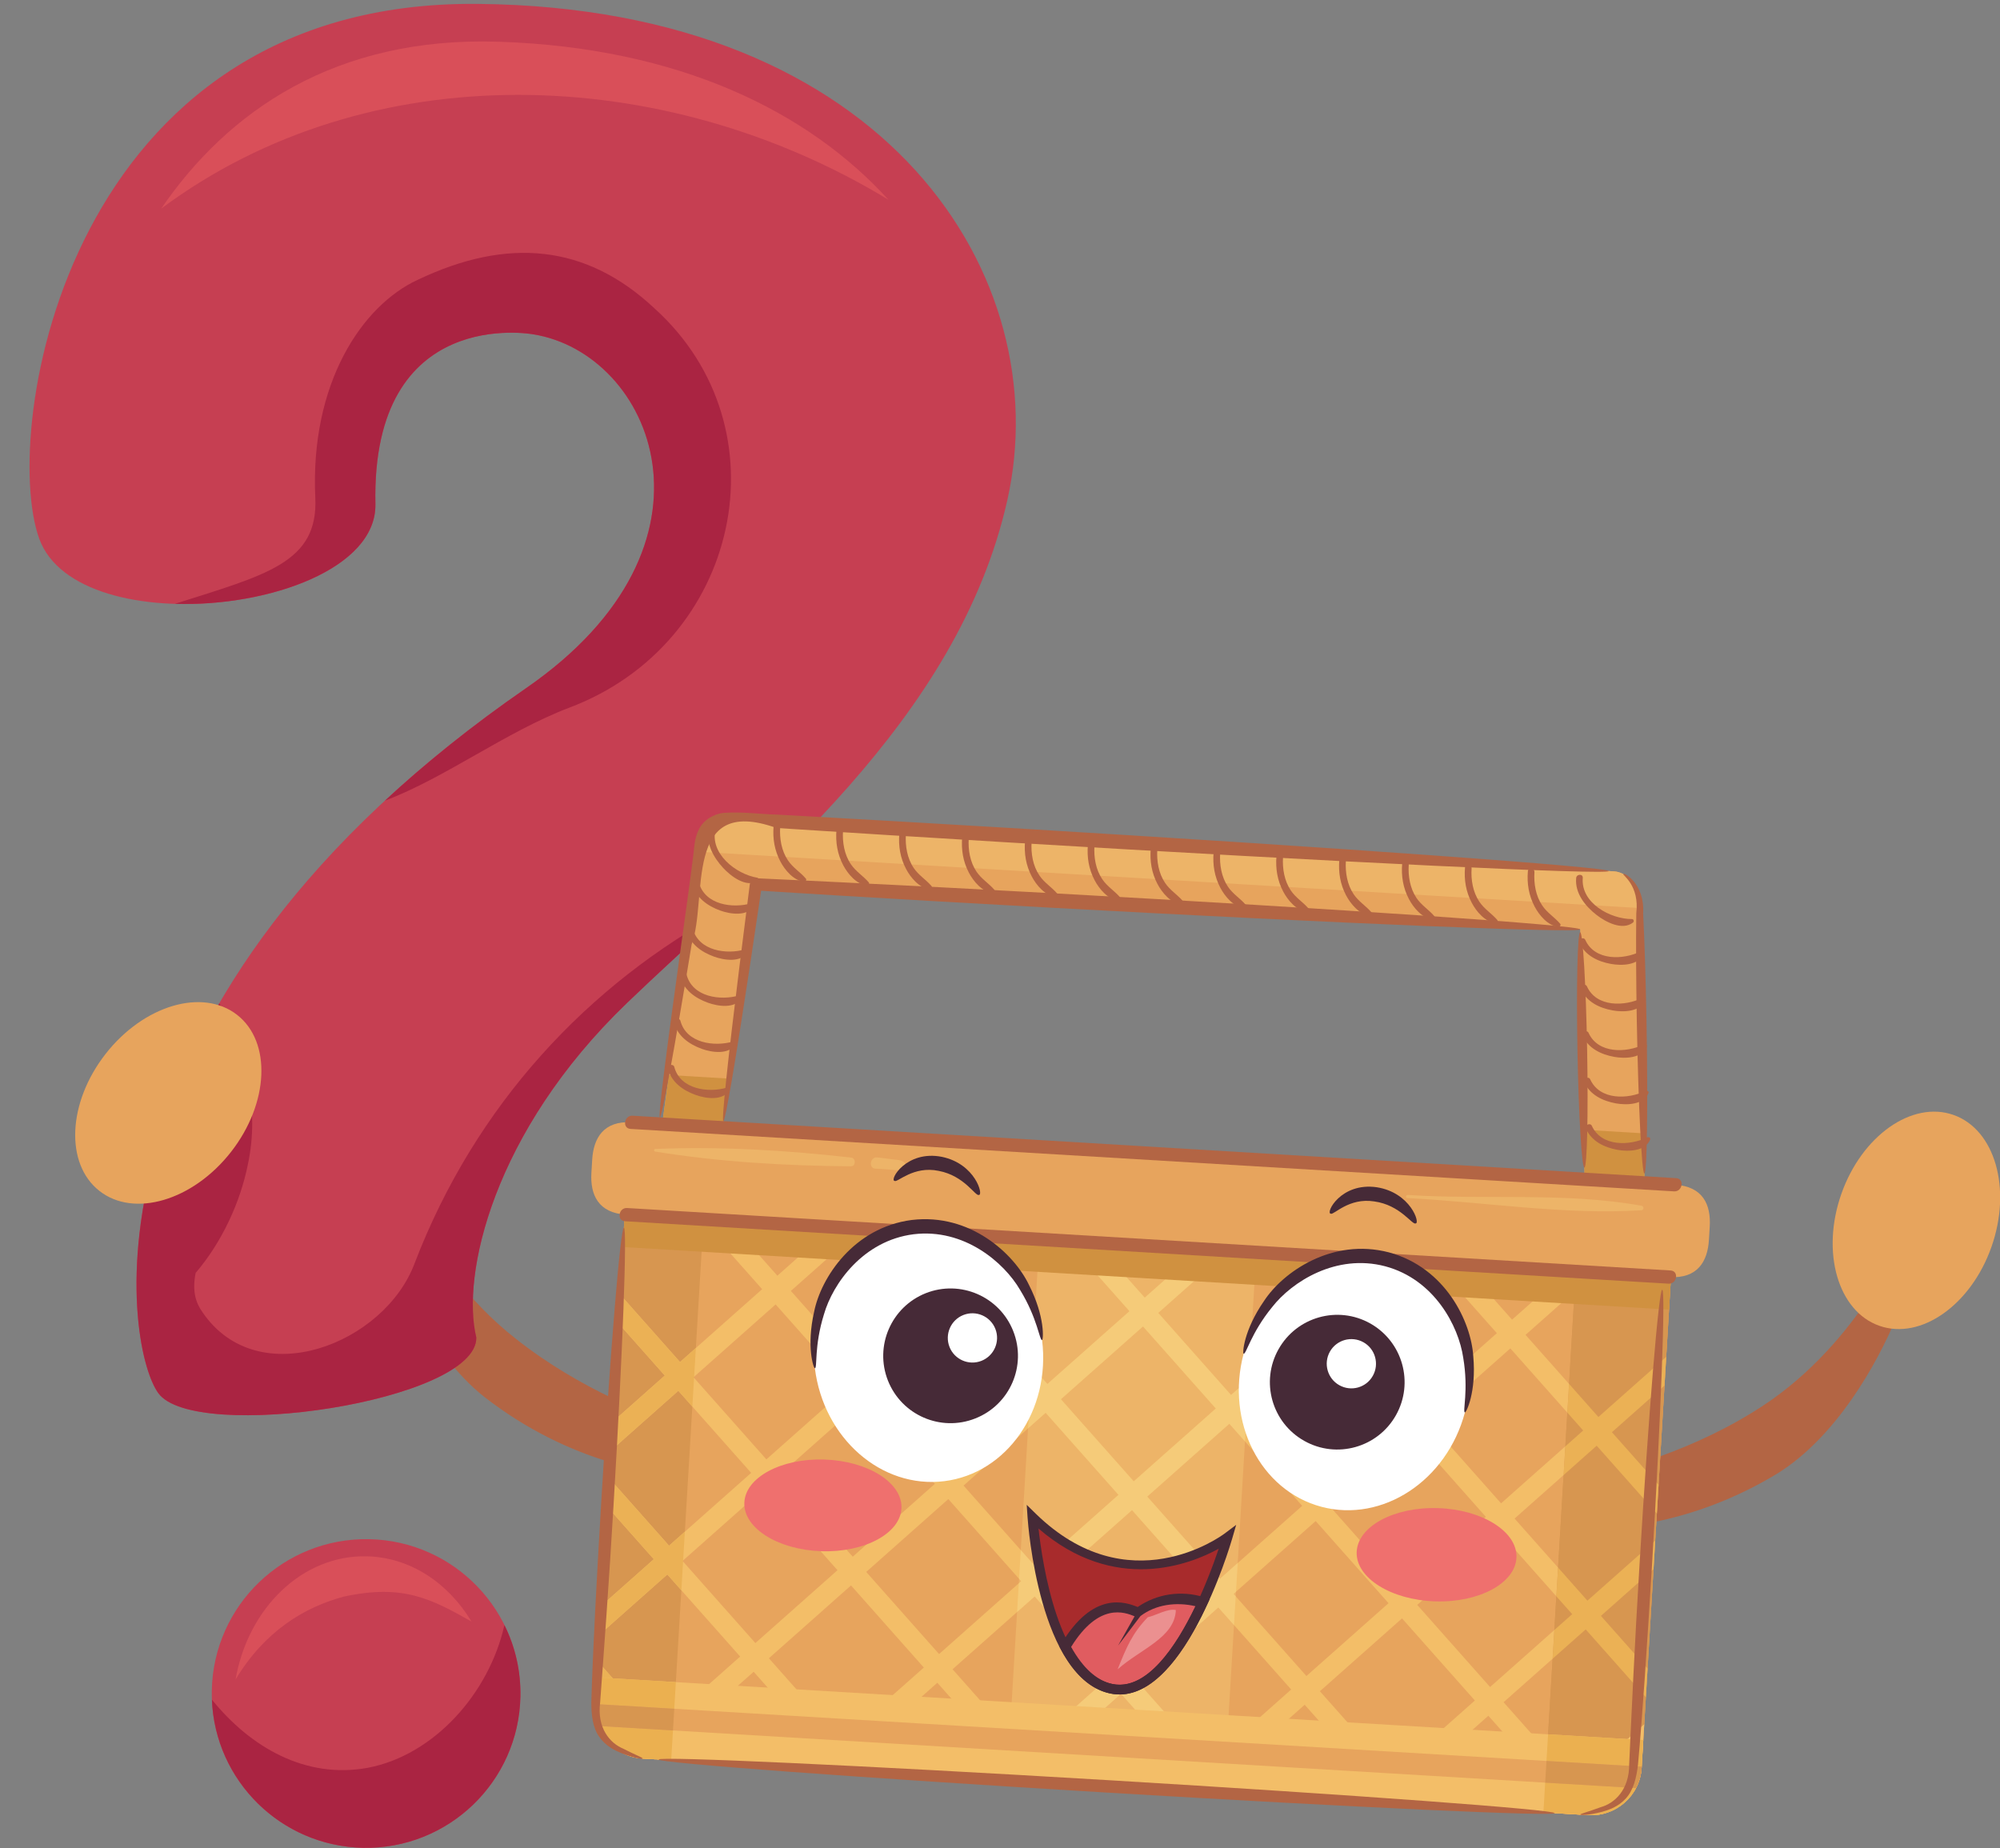 <?xml version="1.0" encoding="UTF-8" standalone="no"?><svg xmlns="http://www.w3.org/2000/svg" xmlns:xlink="http://www.w3.org/1999/xlink" contentScriptType="text/ecmascript" fill="#000000" width="467.3" zoomAndPan="magnify" contentStyleType="text/css" viewBox="-6.9 -0.9 467.3 431.8" height="431.8" preserveAspectRatio="xMidYMid meet" version="1"><rect x="-6.9" y="-0.9" width="467.3" height="431.8" fill="#808080" stroke="none"/><defs><clipPath id="a"><path d="M 42 358 L 115 358 L 115 430.84 L 42 430.84 Z M 42 358"/></clipPath><clipPath id="b"><path d="M 42 378 L 115 378 L 115 430.84 L 42 430.84 Z M 42 378"/></clipPath><clipPath id="c"><path d="M 421 258 L 460.441 258 L 460.441 310 L 421 310 Z M 421 258"/></clipPath></defs><g><g><path fill="#b36544" d="M 82.02 269.105 C 85.352 268.207 90.465 293.828 113.672 311.941 C 121.223 317.914 129.035 322.359 136.102 325.758 L 135.215 340.602 C 126.379 337.914 116.219 333.234 106.285 325.508 C 93.172 315.168 85.855 296.578 82.93 286.363 C 80.012 276 80.613 269.348 82.02 269.105"/></g><g><path fill="#c63f52" d="M 117.652 77.207 C 117.652 77.207 79.801 70.207 80.812 116.879 C 81.285 141.891 11.387 150.137 2.262 124.953 C -6.859 99.762 8.59 -0.922 104.75 0.008 C 200.91 0.938 240.062 64.223 228.469 115.93 C 216.867 167.641 170.961 203.289 139.59 233.449 C 108.223 263.609 100.824 297.121 104.395 311.621 C 104.574 326.535 38.5 336.293 30.078 324.59 C 21.652 312.883 10.621 232.684 116.027 159.887 C 164.785 126.223 145.461 81.598 117.652 77.207"/></g><g><path fill="#d94f59" d="M 200.688 45.77 C 181.855 25.102 151.793 10.262 109.715 8.852 C 71.266 7.562 46.219 25.234 30.762 47.848 C 79.223 11.742 148.02 13.77 200.688 45.77"/></g><g><path fill="#aa2442" d="M 146.02 71.152 C 130.02 56.152 111.688 54.484 90.688 64.484 C 77.688 70.484 65.52 88.652 66.77 115.402 C 67.48 130.594 55.27 133.402 33.961 140.188 C 56.023 140.859 81.094 131.891 80.812 116.879 C 79.801 70.207 117.652 77.207 117.652 77.207 C 145.461 81.598 164.785 126.223 116.027 159.887 C 103.43 168.59 92.512 177.395 83.035 186.176 C 97.102 180.867 111.316 170.086 126.02 164.484 C 166.02 149.484 177.02 99.152 146.02 71.152"/></g><g><path fill="#aa2442" d="M 90.02 294.152 C 83.02 313.152 53.438 324.734 40.438 305.734 C 38.891 303.57 37.941 300.906 38.812 296.52 C 44.992 289.293 49.266 279.938 51.02 271.152 C 53.824 258.062 50.508 244.973 44.344 233.516 C 37.609 245.105 33.023 256.176 30.012 266.371 C 30 266.398 29.996 266.426 29.984 266.453 C 29.727 267.336 29.477 268.211 29.242 269.078 C 29.227 269.133 29.211 269.184 29.199 269.238 C 28.957 270.129 28.727 271.012 28.508 271.887 C 28.504 271.895 28.504 271.906 28.5 271.914 C 27.375 276.438 26.559 280.766 26 284.859 C 26 284.875 25.996 284.895 25.996 284.91 C 25.887 285.695 25.789 286.473 25.703 287.238 C 25.695 287.289 25.691 287.34 25.684 287.387 C 25.602 288.133 25.523 288.871 25.457 289.602 C 25.453 289.648 25.445 289.695 25.441 289.742 C 25.156 292.836 25.02 295.777 25 298.543 C 25 298.602 25 298.656 25 298.715 C 25 299.312 25 299.902 25.012 300.484 C 25.012 300.645 25.016 300.801 25.02 300.953 C 25.027 301.43 25.039 301.902 25.055 302.363 C 25.062 302.566 25.07 302.77 25.082 302.969 C 25.098 303.371 25.117 303.773 25.141 304.168 C 25.152 304.398 25.164 304.629 25.18 304.855 C 25.203 305.207 25.227 305.551 25.254 305.895 C 25.273 306.145 25.289 306.398 25.312 306.648 C 25.316 306.707 25.32 306.77 25.328 306.828 C 26.109 315.699 28.156 321.926 30.078 324.59 C 38.5 336.293 104.574 326.535 104.395 311.621 C 100.824 297.121 108.223 263.609 139.59 233.449 C 146.84 226.48 154.867 219.211 163.07 211.523 C 130.27 229.176 104.148 257.41 90.02 294.152"/></g><g clip-path="url(#a)"><path fill="#c63f52" d="M 114.691 395.488 C 114.301 415.402 97.844 431.227 77.93 430.832 C 58.016 430.441 42.191 413.984 42.586 394.07 C 42.977 374.164 59.434 358.34 79.348 358.73 C 99.262 359.121 115.086 375.582 114.691 395.488"/></g><g><path fill="#d94f59" d="M 78.805 362.73 C 63.77 362.383 51.055 374.801 48.141 391.508 C 54.984 380.152 64.281 374.605 73.418 372.152 C 87.27 369.152 93.82 372.652 103.27 377.977 C 97.832 368.949 88.941 362.965 78.805 362.73"/></g><g clip-path="url(#b)"><path fill="#aa2442" d="M 110.957 378.793 C 107.41 394.664 94.598 409.184 79.02 412.152 C 64.453 414.801 51.641 407.359 42.613 396.223 C 43.352 415.156 58.738 430.457 77.93 430.832 C 97.844 431.227 114.301 415.402 114.691 395.488 C 114.812 389.496 113.449 383.816 110.957 378.793"/></g><g><path fill="#b36544" d="M 438.914 290.461 C 435.711 289.172 427.582 314 402.383 329.215 C 394.172 334.246 385.883 337.727 378.461 340.258 L 377.57 355.102 C 386.664 353.488 397.312 350.055 408.094 343.566 C 422.344 334.863 431.828 317.277 435.953 307.488 C 440.086 297.547 440.277 290.867 438.914 290.461"/></g><g clip-path="url(#c)"><path fill="#e7a45d" d="M 458.418 290.398 C 453.637 304.008 441.906 312.277 432.215 308.875 C 422.527 305.473 418.547 291.684 423.324 278.074 C 428.105 264.469 439.836 256.195 449.527 259.602 C 459.215 263.004 463.195 276.793 458.418 290.398"/></g><g><path fill="#e7a45d" d="M 376.668 412.152 C 376.277 418.645 370.691 423.598 364.191 423.207 L 143.254 409.988 C 136.758 409.602 131.809 404.02 132.199 397.523 L 139.43 276.672 C 139.816 270.172 145.398 265.223 151.895 265.609 L 372.832 278.832 C 379.328 279.219 384.285 284.801 383.898 291.301 L 376.668 412.152"/></g><g><path fill="#edb468" d="M 279.773 406.355 C 279.387 412.848 277.98 418.051 276.633 417.969 L 230.824 415.227 C 229.48 415.148 228.699 409.816 229.09 403.32 L 236.32 282.473 C 236.711 275.969 238.117 270.77 239.465 270.852 L 285.27 273.594 C 286.617 273.672 287.395 279 287.008 285.504 L 279.773 406.355"/></g><g><path fill="#d79650" d="M 151.895 265.609 C 145.398 265.223 139.816 270.172 139.43 276.672 L 132.199 397.523 C 131.809 404.02 136.758 409.602 143.254 409.988 L 149.922 410.387 L 158.562 266.012 L 151.895 265.609"/></g><g><path fill="#d79650" d="M 372.832 278.832 L 362.355 278.203 L 353.715 422.582 L 364.191 423.207 C 370.691 423.598 376.277 418.645 376.668 412.152 L 383.898 291.301 C 384.285 284.801 379.328 279.219 372.832 278.832"/></g><g><path fill="#d79650" d="M 363.012 333.336 L 359.305 329.156 L 358.836 337.039 Z M 363.012 333.336"/></g><g><path fill="#d79650" d="M 360.445 376.25 L 356.738 372.074 L 356.266 379.957 Z M 360.445 376.25"/></g><g><path fill="#d79650" d="M 366.723 423.082 C 366.57 423.109 366.414 423.121 366.258 423.141 C 366.414 423.121 366.57 423.109 366.723 423.082"/></g><g><path fill="#d79650" d="M 365.629 423.199 C 365.504 423.207 365.375 423.215 365.246 423.219 C 365.375 423.215 365.504 423.207 365.629 423.199"/></g><g><path fill="#d79650" d="M 377.316 280.012 C 377.391 280.047 377.461 280.09 377.531 280.125 C 377.461 280.09 377.391 280.047 377.316 280.012"/></g><g><path fill="#d79650" d="M 380.625 346.027 L 382.012 322.836 L 369.723 333.734 Z M 380.625 346.027"/></g><g><path fill="#d79650" d="M 372.832 278.832 L 362.355 278.203 L 361.402 294.125 L 377.316 280.012 C 375.953 279.344 374.441 278.93 372.832 278.832"/></g><g><path fill="#d79650" d="M 378.105 280.445 C 378.246 280.531 378.395 280.617 378.535 280.711 L 380.805 283.266 L 361 300.836 L 359.707 322.449 L 366.566 330.184 L 382.414 316.125 L 383.898 291.301 C 384.172 286.727 381.797 282.621 378.105 280.445"/></g><g><path fill="#d79650" d="M 378.055 388.945 L 379.441 365.75 L 367.152 376.652 Z M 378.055 388.945"/></g><g><path fill="#d79650" d="M 355.863 386.664 L 354.57 408.281 L 361.434 416.012 L 377.277 401.957 L 377.652 395.652 L 363.598 379.809 L 355.863 386.664"/></g><g><path fill="#d79650" d="M 360.715 423 L 361.309 423.035 L 361.031 422.723 Z M 360.715 423"/></g><g><path fill="#d79650" d="M 354.172 414.988 L 353.715 422.582 L 354.008 422.598 L 357.875 419.168 L 354.172 414.988"/></g><g><path fill="#d79650" d="M 367.559 422.922 C 372.52 421.773 376.348 417.488 376.668 412.152 L 376.875 408.664 L 364.586 419.57 L 367.559 422.922"/></g><g><path fill="#d79650" d="M 358.434 343.75 L 357.141 365.367 L 364 373.098 L 379.848 359.039 L 380.223 352.734 L 366.164 336.891 L 358.434 343.75"/></g><g><path fill="#f3be68" d="M 365.246 423.219 C 364.898 423.227 364.547 423.23 364.191 423.207 C 364.547 423.23 364.898 423.23 365.246 423.219"/></g><g><path fill="#f3be68" d="M 366.258 423.141 C 366.051 423.164 365.844 423.188 365.629 423.199 C 365.844 423.184 366.051 423.168 366.258 423.141"/></g><g><path fill="#f3be68" d="M 344.41 396.824 L 355.863 386.664 L 356.266 379.957 L 341.258 393.273 L 324.238 374.086 L 343.426 357.066 L 356.738 372.074 L 357.141 365.367 L 346.98 353.91 L 358.434 343.75 L 358.836 337.039 L 343.824 350.355 L 326.805 331.168 L 345.992 314.148 L 359.305 329.156 L 359.707 322.449 L 349.547 310.992 L 361 300.836 L 361.402 294.125 L 346.395 307.438 L 329.371 288.254 L 337.891 280.699 L 334.734 277.145 L 326.223 284.695 L 318.664 276.184 L 315.113 279.336 L 322.664 287.852 L 303.48 304.871 L 286.457 285.688 L 294.973 278.133 L 291.82 274.574 L 283.305 282.129 L 275.75 273.613 L 272.195 276.77 L 279.75 285.281 L 260.562 302.305 L 243.543 283.117 L 252.059 275.562 L 248.906 272.008 L 240.387 279.562 L 232.836 271.047 L 229.281 274.199 L 236.832 282.715 L 217.645 299.734 L 200.629 280.551 L 209.141 272.996 L 205.988 269.441 L 197.473 276.992 L 189.922 268.48 L 186.363 271.633 L 193.918 280.148 L 174.73 297.168 L 147.305 266.246 C 146.855 266.406 146.422 266.594 146.004 266.801 L 143.449 269.066 L 171.176 300.32 L 151.988 317.344 L 137.941 301.508 L 137.539 308.215 L 148.434 320.496 L 136.156 331.391 L 135.754 338.098 L 151.59 324.051 L 168.609 343.238 L 149.422 360.258 L 135.375 344.422 L 134.973 351.133 L 145.867 363.41 L 133.59 374.305 L 133.188 381.016 L 149.02 366.969 L 166.039 386.152 L 146.855 403.176 L 132.809 387.34 L 132.406 394.047 L 143.301 406.328 L 139.945 409.301 C 140.988 409.68 142.094 409.918 143.254 409.988 L 146.137 410.16 L 146.453 409.883 L 146.73 410.195 L 153.438 410.598 L 150.008 406.727 L 169.195 389.707 L 186.215 408.895 L 182.348 412.328 L 189.055 412.73 L 189.367 412.449 L 189.645 412.766 L 196.355 413.164 L 192.922 409.297 L 212.109 392.277 L 229.129 411.465 L 225.262 414.895 L 231.969 415.297 L 232.285 415.02 L 232.562 415.332 L 239.27 415.734 L 235.84 411.863 L 255.027 394.844 L 272.047 414.031 L 268.18 417.465 L 274.887 417.863 L 275.199 417.586 L 275.477 417.898 L 282.188 418.301 L 278.754 414.434 L 297.941 397.414 L 314.965 416.598 L 311.094 420.031 L 317.801 420.434 L 318.113 420.156 L 318.391 420.469 L 325.102 420.867 L 321.672 417 L 340.855 399.98 L 354.172 414.988 L 354.57 408.281 Z M 340.27 353.508 L 321.086 370.531 L 304.062 351.34 L 323.25 334.32 Z M 325.816 291.406 L 342.84 310.594 L 323.652 327.613 L 306.633 308.426 Z M 320.098 330.77 L 300.91 347.789 L 283.891 328.602 L 303.078 311.582 Z M 297.355 350.941 L 278.168 367.961 L 261.148 348.773 L 280.336 331.754 Z M 282.902 288.84 L 299.922 308.023 L 280.734 325.047 L 263.715 305.859 Z M 277.184 328.199 L 257.996 345.219 L 240.977 326.031 L 260.16 309.016 Z M 254.438 348.371 L 235.254 365.395 L 218.23 346.207 L 237.418 329.188 Z M 239.984 286.273 L 257.008 305.457 L 237.82 322.477 L 220.801 303.289 Z M 234.266 325.633 L 215.078 342.652 L 198.059 323.465 L 217.246 306.445 Z M 211.523 345.805 L 192.34 362.824 L 175.316 343.637 L 194.504 326.617 Z M 197.07 283.703 L 214.09 302.891 L 194.906 319.91 L 177.887 300.723 Z M 155.145 320.898 L 174.328 303.879 L 191.352 323.062 L 172.164 340.086 Z M 152.574 363.812 L 171.762 346.793 L 188.781 365.98 L 169.594 383 Z M 189.77 405.742 L 172.75 386.555 L 191.938 369.535 L 208.953 388.723 Z M 195.492 366.379 L 214.676 349.359 L 231.699 368.547 L 212.512 385.57 Z M 232.688 408.309 L 215.664 389.121 L 234.852 372.102 L 251.871 391.289 Z M 238.406 368.949 L 257.594 351.93 L 274.613 371.117 L 255.43 388.137 Z M 275.602 410.879 L 258.578 391.691 L 277.766 374.672 L 294.785 393.855 Z M 281.32 371.516 L 300.512 354.496 L 317.531 373.684 L 298.344 390.703 Z M 318.516 413.445 L 301.492 394.258 L 320.684 377.238 L 337.703 396.422 L 318.516 413.445"/></g><g><path fill="#f5cb79" d="M 279.715 407.23 L 275.602 410.879 L 258.578 391.691 L 277.766 374.672 L 281.422 378.793 L 281.824 372.082 L 281.32 371.516 L 281.891 371.012 L 282.289 364.305 L 278.168 367.961 L 261.148 348.773 L 280.336 331.754 L 283.992 335.879 L 284.391 329.168 L 283.891 328.602 L 284.457 328.098 L 284.859 321.391 L 280.734 325.047 L 263.715 305.859 L 282.902 288.84 L 286.559 292.961 L 286.961 286.254 L 286.457 285.688 L 287.023 285.184 C 287.148 282.855 287.125 280.688 286.98 278.867 L 283.305 282.129 L 275.75 273.613 L 272.195 276.77 L 279.75 285.281 L 260.562 302.305 L 243.543 283.117 L 252.059 275.562 L 248.906 272.008 L 240.387 279.562 L 237.137 275.895 C 236.773 277.684 236.492 279.836 236.344 282.16 L 236.832 282.715 L 236.277 283.211 L 235.875 289.918 L 239.984 286.273 L 257.008 305.457 L 237.82 322.477 L 234.176 318.363 L 233.773 325.074 L 234.266 325.633 L 233.711 326.125 L 233.309 332.832 L 237.418 329.188 L 254.438 348.371 L 235.254 365.395 L 231.605 361.281 L 231.203 367.988 L 231.699 368.547 L 231.141 369.039 L 230.738 375.75 L 234.852 372.102 L 251.871 391.289 L 232.688 408.309 L 229.047 404.207 C 228.777 410.293 229.543 415.152 230.824 415.227 L 231.969 415.297 L 232.285 415.02 L 232.562 415.332 L 239.27 415.734 L 235.84 411.863 L 255.027 394.844 L 272.047 414.031 L 268.18 417.465 L 274.887 417.863 L 275.199 417.586 L 275.477 417.898 L 276.633 417.969 C 277.918 418.047 279.258 413.309 279.715 407.23 Z M 240.977 326.031 L 260.16 309.016 L 277.184 328.199 L 257.996 345.219 Z M 238.406 368.949 L 257.594 351.93 L 274.613 371.117 L 255.43 388.137 L 238.406 368.949"/></g><g><path fill="#f3be68" d="M 367.559 422.922 C 367.285 422.984 367.004 423.039 366.723 423.082 C 367.004 423.039 367.285 422.984 367.559 422.922"/></g><g><path fill="#f3be68" d="M 377.531 280.125 C 377.727 280.23 377.918 280.336 378.105 280.445 C 377.918 280.332 377.727 280.227 377.531 280.125"/></g><g><path fill="#ebb155" d="M 359.707 322.449 L 359.305 329.156 L 363.012 333.336 L 358.836 337.039 L 358.434 343.75 L 366.164 336.891 L 380.223 352.734 L 380.625 346.027 L 369.723 333.734 L 382.012 322.836 L 382.414 316.125 L 366.566 330.184 L 359.707 322.449"/></g><g><path fill="#ebb155" d="M 357.141 365.367 L 356.738 372.074 L 360.445 376.25 L 356.266 379.957 L 355.863 386.664 L 363.598 379.809 L 377.652 395.652 L 378.055 388.945 L 367.152 376.652 L 379.441 365.75 L 379.848 359.039 L 364 373.098 L 357.141 365.367"/></g><g><path fill="#f3be68" d="M 380.805 283.266 L 378.535 280.711 C 378.395 280.617 378.246 280.531 378.105 280.445 C 377.918 280.336 377.727 280.23 377.531 280.125 C 377.461 280.09 377.391 280.047 377.316 280.012 L 361.402 294.125 L 361 300.836 L 380.805 283.266"/></g><g><path fill="#f3be68" d="M 354.57 408.281 L 354.172 414.988 L 357.875 419.168 L 354.008 422.598 L 360.715 423 L 361.031 422.723 L 361.309 423.035 L 364.191 423.207 C 364.547 423.23 364.898 423.227 365.246 423.219 C 365.375 423.215 365.504 423.207 365.629 423.199 C 365.844 423.188 366.051 423.164 366.258 423.141 C 366.414 423.121 366.57 423.109 366.723 423.082 C 367.004 423.039 367.285 422.984 367.559 422.922 L 364.586 419.57 L 376.875 408.664 L 377.277 401.957 L 361.434 416.012 L 354.57 408.281"/></g><g><path fill="#ebb155" d="M 152.301 370.664 L 152.699 363.953 L 152.574 363.812 L 152.715 363.688 L 153.117 356.98 L 149.422 360.258 L 135.375 344.422 L 134.973 351.133 L 145.867 363.41 L 133.59 374.305 L 133.188 381.016 L 149.02 366.969 L 152.301 370.664"/></g><g><path fill="#ebb155" d="M 154.867 327.746 L 155.27 321.039 L 155.145 320.898 L 155.285 320.773 L 155.688 314.062 L 151.988 317.344 L 137.941 301.508 L 137.539 308.215 L 148.434 320.496 L 136.156 331.391 L 135.754 338.098 L 151.59 324.051 L 154.867 327.746"/></g><g><path fill="#ebb155" d="M 146.855 403.176 L 132.809 387.34 L 132.406 394.047 L 143.301 406.328 L 139.949 409.301 C 140.215 409.398 140.484 409.488 140.762 409.562 C 140.906 409.605 141.059 409.637 141.203 409.676 C 141.414 409.723 141.621 409.77 141.828 409.809 C 141.953 409.832 142.082 409.852 142.207 409.871 C 142.551 409.922 142.898 409.969 143.254 409.988 L 146.137 410.16 L 146.453 409.883 L 146.73 410.195 L 149.922 410.387 L 150.133 406.871 L 150.008 406.727 L 150.148 406.605 L 150.551 399.895 L 146.855 403.176"/></g><g><path fill="#e7a45d" d="M 376.152 208.844 C 376.102 205.965 373.121 202.871 370.254 202.699 C 301.785 198.605 233.32 194.508 164.859 190.41 C 161.09 190.184 157.391 192.215 156.832 196.273 C 153.273 222.137 149.715 248.004 146.152 273.859 C 144.918 282.844 158.812 284.992 160.047 276.02 C 163.32 252.258 166.59 228.492 169.855 204.73 C 234 208.57 298.148 212.406 362.297 216.246 C 362.723 240.152 363.156 264.066 363.582 287.973 C 363.746 297.035 377.715 295.344 377.547 286.363 C 377.082 260.523 376.621 234.688 376.152 208.844"/></g><g><path fill="#edb468" d="M 376.152 208.844 C 376.102 205.965 373.121 202.871 370.254 202.699 C 301.785 198.605 233.32 194.508 164.859 190.41 C 161.09 190.184 157.391 192.215 156.832 196.273 C 156.746 196.891 156.66 197.508 156.578 198.129 L 376.195 211.27 C 376.18 210.461 376.168 209.648 376.152 208.844"/></g><g><path fill="#d09140" d="M 146.152 273.859 C 144.918 282.844 158.812 284.992 160.047 276.02 C 161.191 267.723 162.328 259.422 163.473 251.121 L 149.398 250.281 C 148.316 258.141 147.238 266 146.152 273.859"/></g><g><path fill="#d09140" d="M 377.145 263.906 L 363.137 263.07 C 363.285 271.371 363.438 279.672 363.582 287.973 C 363.746 297.035 377.715 295.344 377.547 286.363 C 377.41 278.879 377.273 271.395 377.145 263.906"/></g><g><path fill="#b36544" d="M 149.156 248.766 C 149.957 251.949 152.66 253.859 155.625 254.93 C 158.004 255.789 162.016 256.383 163.539 253.816 C 163.766 253.43 163.289 253.117 162.957 253.215 C 158.598 254.516 152.02 253.629 150.645 248.387 C 150.422 247.547 148.941 247.922 149.156 248.766"/></g><g><path fill="#b36544" d="M 150.59 237.992 C 151.398 241.18 154.098 243.082 157.059 244.164 C 159.445 245.02 163.453 245.613 164.98 243.039 C 165.203 242.66 164.727 242.344 164.395 242.441 C 160.035 243.742 153.453 242.859 152.082 237.613 C 151.859 236.77 150.379 237.145 150.59 237.992"/></g><g><path fill="#b36544" d="M 152.027 227.223 C 152.832 230.406 155.535 232.312 158.5 233.387 C 160.879 234.25 164.891 234.844 166.418 232.277 C 166.645 231.891 166.16 231.57 165.832 231.668 C 161.477 232.969 154.895 232.086 153.523 226.844 C 153.297 226.004 151.82 226.379 152.027 227.223"/></g><g><path fill="#b36544" d="M 153.469 216.449 C 154.273 219.637 156.973 221.547 159.941 222.617 C 162.316 223.48 166.324 224.074 167.859 221.504 C 168.078 221.121 167.602 220.805 167.273 220.902 C 162.914 222.199 156.336 221.312 154.961 216.07 C 154.738 215.23 153.258 215.605 153.469 216.449"/></g><g><path fill="#b36544" d="M 154.906 205.684 C 155.711 208.863 158.41 210.773 161.379 211.848 C 163.758 212.711 167.766 213.301 169.293 210.73 C 169.52 210.348 169.039 210.035 168.711 210.133 C 164.352 211.43 157.773 210.543 156.398 205.301 C 156.176 204.461 154.691 204.84 154.906 205.684"/></g><g><path fill="#b36544" d="M 158.77 192.547 C 157.855 195.992 159.777 199.418 162.059 201.879 C 163.875 203.844 167.316 206.484 170.102 205.035 C 170.477 204.836 170.469 204.25 169.996 204.172 C 165.043 203.332 158.836 198.508 160.301 192.785 C 160.547 191.809 159.02 191.594 158.77 192.547"/></g><g><path fill="#b36544" d="M 363.629 262.758 C 364.949 265.766 367.93 267.195 371.035 267.762 C 373.523 268.211 377.578 268.121 378.656 265.336 C 378.816 264.926 378.289 264.691 377.98 264.84 C 373.898 266.852 367.262 267.078 365.027 262.137 C 364.668 261.344 363.273 261.961 363.629 262.758"/></g><g><path fill="#b36544" d="M 363.238 251.902 C 364.566 254.902 367.551 256.34 370.652 256.902 C 373.145 257.352 377.199 257.262 378.273 254.477 C 378.43 254.062 377.906 253.828 377.598 253.98 C 373.516 255.988 366.879 256.219 364.645 251.277 C 364.285 250.484 362.887 251.105 363.238 251.902"/></g><g><path fill="#b36544" d="M 362.859 241.035 C 364.18 244.047 367.164 245.473 370.27 246.039 C 372.762 246.488 376.812 246.402 377.891 243.613 C 378.051 243.199 377.52 242.969 377.215 243.121 C 373.133 245.129 366.496 245.359 364.262 240.418 C 363.902 239.629 362.508 240.242 362.859 241.035"/></g><g><path fill="#b36544" d="M 362.473 230.184 C 363.801 233.188 366.781 234.617 369.887 235.18 C 372.375 235.637 376.43 235.543 377.504 232.754 C 377.664 232.344 377.141 232.109 376.828 232.258 C 372.746 234.273 366.105 234.496 363.883 229.559 C 363.52 228.766 362.125 229.387 362.473 230.184"/></g><g><path fill="#b36544" d="M 362.09 219.32 C 363.414 222.328 366.395 223.758 369.5 224.32 C 371.992 224.773 376.047 224.684 377.117 221.898 C 377.281 221.484 376.75 221.25 376.441 221.402 C 372.363 223.406 365.723 223.641 363.496 218.695 C 363.137 217.906 361.738 218.523 362.09 219.32"/></g><g><path fill="#b36544" d="M 361.371 204.254 C 361.043 207.801 363.516 210.863 366.172 212.906 C 368.289 214.539 372.129 216.57 374.625 214.676 C 374.969 214.41 374.859 213.832 374.383 213.84 C 369.355 213.836 362.43 210.113 362.914 204.234 C 363 203.23 361.457 203.273 361.371 204.254"/></g><g><path fill="#b36544" d="M 173.852 192.113 C 173.609 195.012 174.062 197.777 175.422 200.363 C 176.48 202.391 178.523 204.848 180.945 205.098 C 181.312 205.133 181.656 204.695 181.379 204.367 C 180.059 202.84 178.367 201.848 177.203 200.121 C 175.691 197.887 175.215 195.004 175.387 192.352 C 175.445 191.363 173.938 191.113 173.852 192.113"/></g><g><path fill="#b36544" d="M 188.539 192.992 C 188.297 195.891 188.754 198.656 190.109 201.242 C 191.172 203.27 193.211 205.727 195.633 205.977 C 195.996 206.012 196.344 205.574 196.066 205.246 C 194.746 203.719 193.055 202.727 191.891 201.004 C 190.375 198.762 189.898 195.879 190.07 193.23 C 190.133 192.242 188.621 191.992 188.539 192.992"/></g><g><path fill="#b36544" d="M 203.227 193.871 C 202.984 196.77 203.438 199.535 204.797 202.121 C 205.855 204.148 207.898 206.605 210.316 206.855 C 210.684 206.891 211.031 206.453 210.75 206.125 C 209.43 204.598 207.734 203.605 206.574 201.883 C 205.066 199.641 204.59 196.758 204.758 194.109 C 204.82 193.121 203.312 192.871 203.227 193.871"/></g><g><path fill="#b36544" d="M 217.91 194.746 C 217.672 197.648 218.121 200.414 219.48 203 C 220.543 205.027 222.582 207.484 225.004 207.734 C 225.371 207.77 225.715 207.328 225.445 207.004 C 224.117 205.477 222.426 204.484 221.262 202.762 C 219.75 200.52 219.27 197.637 219.445 194.988 C 219.508 194 217.996 193.754 217.91 194.746"/></g><g><path fill="#b36544" d="M 232.602 195.629 C 232.355 198.527 232.812 201.293 234.168 203.879 C 235.23 205.902 237.27 208.363 239.688 208.613 C 240.059 208.648 240.406 208.211 240.121 207.883 C 238.805 206.355 237.105 205.363 235.949 203.637 C 234.438 201.398 233.957 198.516 234.133 195.867 C 234.195 194.879 232.684 194.633 232.602 195.629"/></g><g><path fill="#b36544" d="M 247.285 196.508 C 247.039 199.402 247.496 202.172 248.852 204.758 C 249.918 206.781 251.957 209.242 254.375 209.492 C 254.746 209.527 255.094 209.09 254.812 208.762 C 253.488 207.234 251.801 206.242 250.637 204.516 C 249.125 202.277 248.648 199.395 248.816 196.746 C 248.883 195.758 247.367 195.508 247.285 196.508"/></g><g><path fill="#b36544" d="M 261.973 197.387 C 261.727 200.281 262.184 203.051 263.539 205.637 C 264.605 207.66 266.641 210.121 269.062 210.371 C 269.434 210.406 269.781 209.969 269.496 209.641 C 268.176 208.113 266.484 207.121 265.324 205.395 C 263.812 203.156 263.336 200.273 263.504 197.625 C 263.566 196.637 262.055 196.387 261.973 197.387"/></g><g><path fill="#b36544" d="M 276.66 198.266 C 276.414 201.16 276.871 203.93 278.227 206.516 C 279.289 208.539 281.332 211 283.75 211.25 C 284.117 211.285 284.469 210.848 284.184 210.52 C 282.863 208.992 281.172 208 280.008 206.273 C 278.5 204.035 278.02 201.152 278.188 198.504 C 278.254 197.516 276.738 197.266 276.66 198.266"/></g><g><path fill="#b36544" d="M 291.344 199.145 C 291.102 202.039 291.555 204.809 292.914 207.395 C 293.98 209.422 296.016 211.879 298.438 212.129 C 298.805 212.164 299.152 211.727 298.867 211.398 C 297.555 209.871 295.855 208.879 294.695 207.152 C 293.184 204.914 292.707 202.031 292.879 199.383 C 292.941 198.395 291.434 198.145 291.344 199.145"/></g><g><path fill="#b36544" d="M 306.031 200.023 C 305.785 202.918 306.246 205.688 307.598 208.273 C 308.664 210.301 310.703 212.758 313.117 213.008 C 313.492 213.043 313.84 212.602 313.559 212.277 C 312.238 210.75 310.547 209.758 309.379 208.031 C 307.867 205.793 307.395 202.91 307.562 200.262 C 307.629 199.273 306.113 199.023 306.031 200.023"/></g><g><path fill="#b36544" d="M 320.719 200.902 C 320.473 203.797 320.93 206.566 322.289 209.152 C 323.348 211.176 325.387 213.637 327.812 213.887 C 328.18 213.922 328.527 213.48 328.242 213.156 C 326.926 211.629 325.227 210.637 324.062 208.91 C 322.559 206.672 322.078 203.789 322.25 201.141 C 322.312 200.152 320.801 199.902 320.719 200.902"/></g><g><path fill="#b36544" d="M 335.398 201.777 C 335.156 204.676 335.613 207.445 336.973 210.031 C 338.035 212.055 340.078 214.516 342.496 214.766 C 342.863 214.801 343.215 214.359 342.93 214.035 C 341.605 212.508 339.922 211.516 338.754 209.789 C 337.242 207.551 336.762 204.668 336.938 202.02 C 337 201.027 335.484 200.781 335.398 201.777"/></g><g><path fill="#b36544" d="M 350.09 202.656 C 349.844 205.555 350.305 208.324 351.66 210.91 C 352.723 212.934 354.762 215.395 357.184 215.645 C 357.555 215.68 357.902 215.238 357.617 214.91 C 356.301 213.387 354.602 212.395 353.441 210.668 C 351.93 208.43 351.449 205.547 351.621 202.898 C 351.688 201.906 350.176 201.66 350.09 202.656"/></g><g><path fill="#d09140" d="M 383.898 291.301 C 384.285 284.801 379.328 279.219 372.832 278.832 L 151.895 265.609 C 145.398 265.223 139.816 270.172 139.43 276.672 L 138.605 290.465 L 383.074 305.094 L 383.898 291.301"/></g><g><path fill="#f3be68" d="M 132.586 391.027 L 132.199 397.523 C 131.809 404.02 136.758 409.602 143.254 409.988 L 364.191 423.207 C 370.691 423.598 376.277 418.645 376.668 412.152 L 377.055 405.656 L 132.586 391.027"/></g><g><path fill="#ebb050" d="M 353.715 422.582 L 364.191 423.207 C 370.691 423.598 376.277 418.645 376.668 412.152 L 377.055 405.656 L 354.809 404.324 L 353.715 422.582"/></g><g><path fill="#ebb050" d="M 132.586 391.027 L 132.199 397.523 C 131.809 404.02 136.758 409.602 143.254 409.988 L 149.922 410.387 L 151.016 392.129 L 132.586 391.027"/></g><g><path fill="#e7a45d" d="M 376.668 412.152 L 376.684 411.879 L 132.215 397.25 L 132.199 397.523 C 132.098 399.234 132.363 400.875 132.934 402.379 L 375.355 416.887 C 376.094 415.457 376.562 413.863 376.668 412.152"/></g><g><path fill="#d79650" d="M 132.215 397.25 L 132.199 397.523 C 132.172 397.945 132.172 398.359 132.191 398.766 C 132.195 398.871 132.211 398.973 132.219 399.074 C 132.238 399.383 132.266 399.688 132.309 399.988 C 132.324 400.09 132.352 400.191 132.367 400.293 C 132.422 400.59 132.48 400.887 132.555 401.18 C 132.578 401.266 132.609 401.352 132.633 401.441 C 132.719 401.738 132.809 402.035 132.914 402.324 C 132.922 402.344 132.934 402.359 132.941 402.379 L 150.34 403.422 L 150.641 398.352 L 132.215 397.25"/></g><g><path fill="#d79650" d="M 354.133 415.617 L 375.352 416.883 C 375.355 416.871 375.363 416.863 375.371 416.852 C 375.535 416.531 375.688 416.199 375.82 415.859 C 375.836 415.828 375.852 415.801 375.863 415.77 C 375.996 415.43 376.113 415.082 376.215 414.727 C 376.227 414.691 376.242 414.648 376.254 414.605 C 376.348 414.273 376.418 413.934 376.484 413.586 C 376.496 413.523 376.516 413.461 376.527 413.395 C 376.594 412.988 376.641 412.574 376.668 412.152 L 376.684 411.879 L 354.438 410.547 L 354.133 415.617"/></g><g><path fill="#e7a45d" d="M 392.395 288.77 C 392.094 293.871 389.699 297.879 383.199 297.488 L 139.379 282.902 C 132.879 282.512 130.977 278.246 131.281 273.145 L 131.465 270.059 C 131.773 264.953 134.172 260.941 140.672 261.328 L 384.488 275.918 C 390.988 276.309 392.887 280.578 392.582 285.68 L 392.395 288.77"/></g><g><path fill="#b36544" d="M 140.434 262.871 C 216.828 267.445 293.23 272.02 369.637 276.59 C 374.508 276.879 379.371 277.172 384.242 277.461 C 386.238 277.582 386.738 274.496 384.727 274.375 C 308.324 269.805 231.926 265.234 155.523 260.66 C 150.656 260.371 145.781 260.078 140.91 259.785 C 138.914 259.668 138.422 262.754 140.434 262.871"/></g><g><path fill="#b36544" d="M 383.438 295.945 C 307.035 291.371 230.633 286.801 154.234 282.23 C 149.367 281.938 144.492 281.648 139.621 281.355 C 137.625 281.234 137.133 284.324 139.145 284.445 C 215.539 289.016 291.938 293.586 368.344 298.16 C 373.215 298.449 378.082 298.742 382.953 299.031 C 384.949 299.152 385.445 296.066 383.438 295.945"/></g><g><path fill="#edb468" d="M 146.176 268.16 C 161.109 270.594 176.812 271.5 191.938 271.602 C 193.105 271.605 193.109 269.699 191.98 269.57 C 176.969 267.867 161.297 266.922 146.188 267.555 C 145.836 267.566 145.844 268.102 146.176 268.16"/></g><g><path fill="#edb468" d="M 197.66 272.16 C 198.824 272.199 199.977 272.293 201.133 272.383 C 202.254 272.469 203.434 272.73 204.418 272.098 C 204.902 271.781 204.836 271.066 204.434 270.727 C 203.637 270.047 202.508 270.098 201.512 269.965 C 200.363 269.809 199.227 269.645 198.07 269.531 C 196.344 269.367 195.988 272.102 197.66 272.16"/></g><g><path fill="#edb468" d="M 321.922 279.027 C 339.898 279.938 358.648 283.012 376.633 281.871 C 377.238 281.824 377.219 280.93 376.652 280.824 C 358.961 277.613 339.973 279.48 322.027 278.305 C 321.559 278.273 321.449 279.004 321.922 279.027"/></g><g><path fill="#a82b2c" d="M 279.887 358.355 C 279.887 358.355 256.922 375.625 234.336 353.613 C 234.336 353.613 236.832 390.359 252.758 393.668 C 268.68 396.98 279.887 358.355 279.887 358.355"/></g><g><path fill="#e05c60" d="M 258.871 375.793 C 263.32 372.422 269.039 371.766 274.16 373.418 C 269.355 383.855 261.82 395.555 252.758 393.668 C 248.098 392.699 244.617 388.844 241.988 383.914 C 249.395 371.371 256.699 374.918 258.871 375.793"/></g><g><path fill="#eb9090" d="M 254.234 389.137 C 256.352 383.867 257.629 380.777 261.273 376.973 C 263.145 376.57 265.969 374.84 267.84 375.289 C 267.582 381.746 259.625 384.355 254.234 389.137"/></g><g><path fill="#462a37" d="M 275.734 372.723 L 274.516 372.324 C 269.09 370.578 263.367 371.52 258.914 374.578 C 256.191 373.465 248.512 370.598 241 383.332 L 240.672 383.887 L 240.98 384.457 C 244.141 390.375 248.027 393.855 252.523 394.785 C 260.312 396.414 268.156 389.184 275.195 373.895 Z M 243.367 383.906 C 249.867 373.406 255.898 375.812 258.199 376.746 L 254.332 383.602 L 259.566 376.695 C 263.133 373.996 267.844 373.336 272.414 374.387 C 267.824 383.934 260.949 394.211 252.988 392.562 C 249.344 391.789 246.125 388.82 243.367 383.906"/></g><g><path fill="#462a37" d="M 281.934 355.383 L 279.195 357.438 C 278.277 358.113 256.73 373.84 235.133 352.801 L 232.992 350.707 L 233.195 353.695 C 233.297 355.23 235.941 391.34 252.523 394.785 C 269.289 398.27 280.512 360.289 280.98 358.664 Z M 235.746 356.234 C 253.508 371.602 271.242 364.617 277.852 360.953 C 277.262 362.711 276.395 365.145 275.289 367.895 C 270.91 378.797 262.773 394.59 252.988 392.562 C 240.422 389.938 236.648 364.414 235.746 356.234"/></g><g><path fill="#ffffff" d="M 335.379 329.109 C 331.145 345.07 316.141 354.938 301.859 351.164 C 287.582 347.375 279.434 331.359 283.668 315.398 C 287.902 299.418 302.906 289.559 317.188 293.344 C 331.461 297.129 339.605 313.137 335.379 329.109"/></g><g><path fill="#462a37" d="M 317.621 291.715 C 330.895 295.301 336.84 308 337.332 316.012 C 338.09 324.43 335.633 329.258 335.379 329.109 C 334.766 328.996 336.285 324.047 334.984 316.34 C 333.906 308.91 328.207 298.031 316.758 294.969 C 305.293 291.949 294.953 298.578 290.336 304.504 C 285.387 310.555 284.262 315.605 283.668 315.398 C 283.379 315.406 283.633 309.996 288.453 303.051 C 292.852 296.34 304.309 288.254 317.621 291.715"/></g><g><path fill="#462a37" d="M 319.266 329.758 C 315.008 337.332 305.414 340.027 297.84 335.762 C 290.262 331.504 287.566 321.91 291.832 314.34 C 296.094 306.766 305.68 304.074 313.254 308.32 C 320.832 312.59 323.523 322.176 319.266 329.758"/></g><g><path fill="#ffffff" d="M 313.863 320.555 C 312.312 323.336 308.801 324.309 306.031 322.754 C 303.266 321.207 302.27 317.691 303.828 314.914 C 305.387 312.148 308.895 311.16 311.684 312.727 C 314.426 314.27 315.422 317.789 313.863 320.555"/></g><g><path fill="#ffffff" d="M 183.496 318.785 C 185.535 335.176 199.066 346.984 213.727 345.176 C 228.387 343.355 238.625 328.586 236.582 312.199 C 234.551 295.801 221.02 284 206.359 285.816 C 191.703 287.641 181.465 302.395 183.496 318.785"/></g><g><path fill="#462a37" d="M 206.148 284.145 C 192.508 285.902 184.902 297.684 183.328 305.555 C 181.445 313.793 183.227 318.902 183.496 318.785 C 184.121 318.766 183.281 313.656 185.617 306.199 C 187.691 298.98 194.809 288.965 206.562 287.484 C 218.328 286.047 227.68 294.012 231.453 300.504 C 235.539 307.164 235.973 312.328 236.582 312.199 C 236.867 312.238 237.355 306.852 233.516 299.316 C 230.066 292.07 219.805 282.512 206.148 284.145"/></g><g><path fill="#462a37" d="M 200.566 321.672 C 203.766 329.754 212.906 333.723 220.988 330.516 C 229.074 327.324 233.039 318.184 229.84 310.105 C 226.641 302.023 217.504 298.066 209.426 301.246 C 201.34 304.453 197.379 313.59 200.566 321.672"/></g><g><path fill="#ffffff" d="M 214.953 313.816 C 216.121 316.781 219.473 318.219 222.422 317.059 C 225.371 315.887 226.832 312.543 225.664 309.586 C 224.496 306.633 221.148 305.18 218.184 306.355 C 215.25 307.516 213.789 310.863 214.953 313.816"/></g><g><path fill="#462a37" d="M 212.41 272.672 C 206.523 271.438 202.789 275.441 202.137 275.027 C 200.812 274.883 204.836 267.762 213.168 269.395 C 221.023 271.027 222.934 278.383 221.816 278.297 C 220.969 278.648 218.477 273.816 212.41 272.672"/></g><g><path fill="#462a37" d="M 314.184 279.812 C 308.246 278.871 304.711 283.062 304.043 282.68 C 302.707 282.602 306.371 275.293 314.773 276.5 C 322.703 277.734 324.984 284.984 323.863 284.953 C 323.031 285.348 320.297 280.645 314.184 279.812"/></g><g><path fill="#ef706e" d="M 203.73 351.422 C 203.539 357.332 195.164 361.871 185.027 361.539 C 174.887 361.211 166.82 356.156 167.016 350.246 C 167.203 344.328 175.578 339.797 185.715 340.121 C 195.855 340.449 203.922 345.508 203.73 351.422"/></g><g><path fill="#ef706e" d="M 347.422 362.965 C 347.23 368.973 338.715 373.59 328.41 373.258 C 318.102 372.922 309.895 367.777 310.086 361.762 C 310.285 355.746 318.801 351.145 329.102 351.473 C 339.414 351.805 347.617 356.945 347.422 362.965"/></g><g><path fill="#b36544" d="M 136.441 350.988 C 135.395 368.914 134.18 385.207 133.324 396.863 C 132.551 402.859 135.617 406.395 138.715 407.676 C 141.574 409.164 143.336 409.754 143.254 409.988 C 143.211 410.133 141.371 409.93 138.227 408.699 C 136.699 408.055 134.68 407.105 133.145 404.965 C 131.586 402.812 131.258 399.785 131.262 396.832 C 131.598 384.961 132.48 368.777 133.531 350.812 C 135.68 314.926 138.074 285.875 138.875 285.922 C 139.68 285.973 138.59 315.102 136.441 350.988"/></g><g><path fill="#b36544" d="M 376.137 365.328 C 375.039 383.25 374.305 399.574 373.762 411.25 C 373.812 417.297 370.352 420.441 367.117 421.344 C 364.105 422.48 362.285 422.855 362.34 423.098 C 362.363 423.246 364.211 423.266 367.48 422.414 C 369.078 421.957 371.195 421.258 372.973 419.312 C 374.777 417.363 375.465 414.398 375.812 411.465 C 376.895 399.641 377.945 383.465 379.047 365.504 C 381.191 329.617 382.281 300.488 381.48 300.441 C 380.676 300.391 378.281 329.445 376.137 365.328"/></g><g><path fill="#b36544" d="M 251.762 415.02 C 309.578 418.48 356.41 421.938 356.363 422.738 C 356.316 423.543 309.406 421.391 251.586 417.93 C 193.77 414.469 146.938 411.012 146.984 410.211 C 147.031 409.41 193.941 411.562 251.762 415.02"/></g><g><path fill="#b36544" d="M 362.297 216.246 C 362.348 215.305 306.793 211.508 238.215 207.762 C 221.07 206.824 204.734 205.98 189.871 205.258 C 186.156 205.074 182.535 204.902 179.016 204.734 L 173.812 204.492 L 171.27 204.375 L 170.02 204.316 L 169.859 204.312 L 169.82 204.309 C 171.133 203.219 167.984 205.789 168.312 205.543 L 168.301 205.621 L 168.184 206.547 C 167.344 213.109 166.57 219.223 165.883 224.809 C 163.121 247.145 161.645 260.992 162.109 261.055 C 162.57 261.117 164.891 247.387 168.262 225.137 C 169.09 219.656 169.984 213.656 170.93 207.223 L 171.117 207.234 L 173.652 207.395 L 178.852 207.719 C 182.371 207.938 185.988 208.156 189.703 208.383 C 204.555 209.277 220.883 210.219 238.031 211.152 C 306.609 214.898 362.246 217.176 362.297 216.246"/></g><g><path fill="#b36544" d="M 174.719 189.434 C 170.402 189.32 166.746 188.727 162.191 189.027 C 159.957 189.234 157.438 190.676 156.41 192.867 C 155.316 194.953 155.312 197.223 155.094 198.891 C 154.176 206.246 153.18 213.141 152.324 219.414 C 148.836 244.531 146.812 260.098 147.285 260.168 C 147.738 260.238 150.602 244.809 154.699 219.77 C 158.605 209.188 152.461 184.668 174.531 192.559 C 191.266 193.645 209.664 194.793 228.984 195.949 C 306.254 200.574 368.938 203.559 368.992 202.625 C 369.047 201.691 306.453 197.18 229.188 192.559 C 209.867 191.402 191.465 190.348 174.719 189.434"/></g><g><path fill="#b36544" d="M 362.309 216.93 C 361.684 216.945 361.395 229.262 361.672 244.445 C 361.941 259.633 362.672 271.93 363.297 271.918 C 363.922 271.906 364.207 259.59 363.934 244.406 C 363.66 229.223 362.934 216.922 362.309 216.93"/></g><g><path fill="#b36544" d="M 377.805 237.652 C 377.629 227.82 377.34 218.918 377.02 212.477 C 377.438 205.355 372.25 202.781 372.402 203.344 C 372.078 203.52 376.227 205.926 375.418 212.508 C 375.328 218.953 375.363 227.859 375.539 237.695 C 375.895 257.363 376.688 273.301 377.312 273.289 C 377.938 273.277 378.16 257.324 377.805 237.652"/></g><g><path fill="#e7a45d" d="M 17.773 245.344 C 8.891 256.711 8.25 271.047 16.344 277.371 C 24.434 283.695 38.191 279.613 47.074 268.25 C 55.957 256.887 56.594 242.547 48.504 236.223 C 40.41 229.898 26.652 233.984 17.773 245.344"/></g></g></svg>